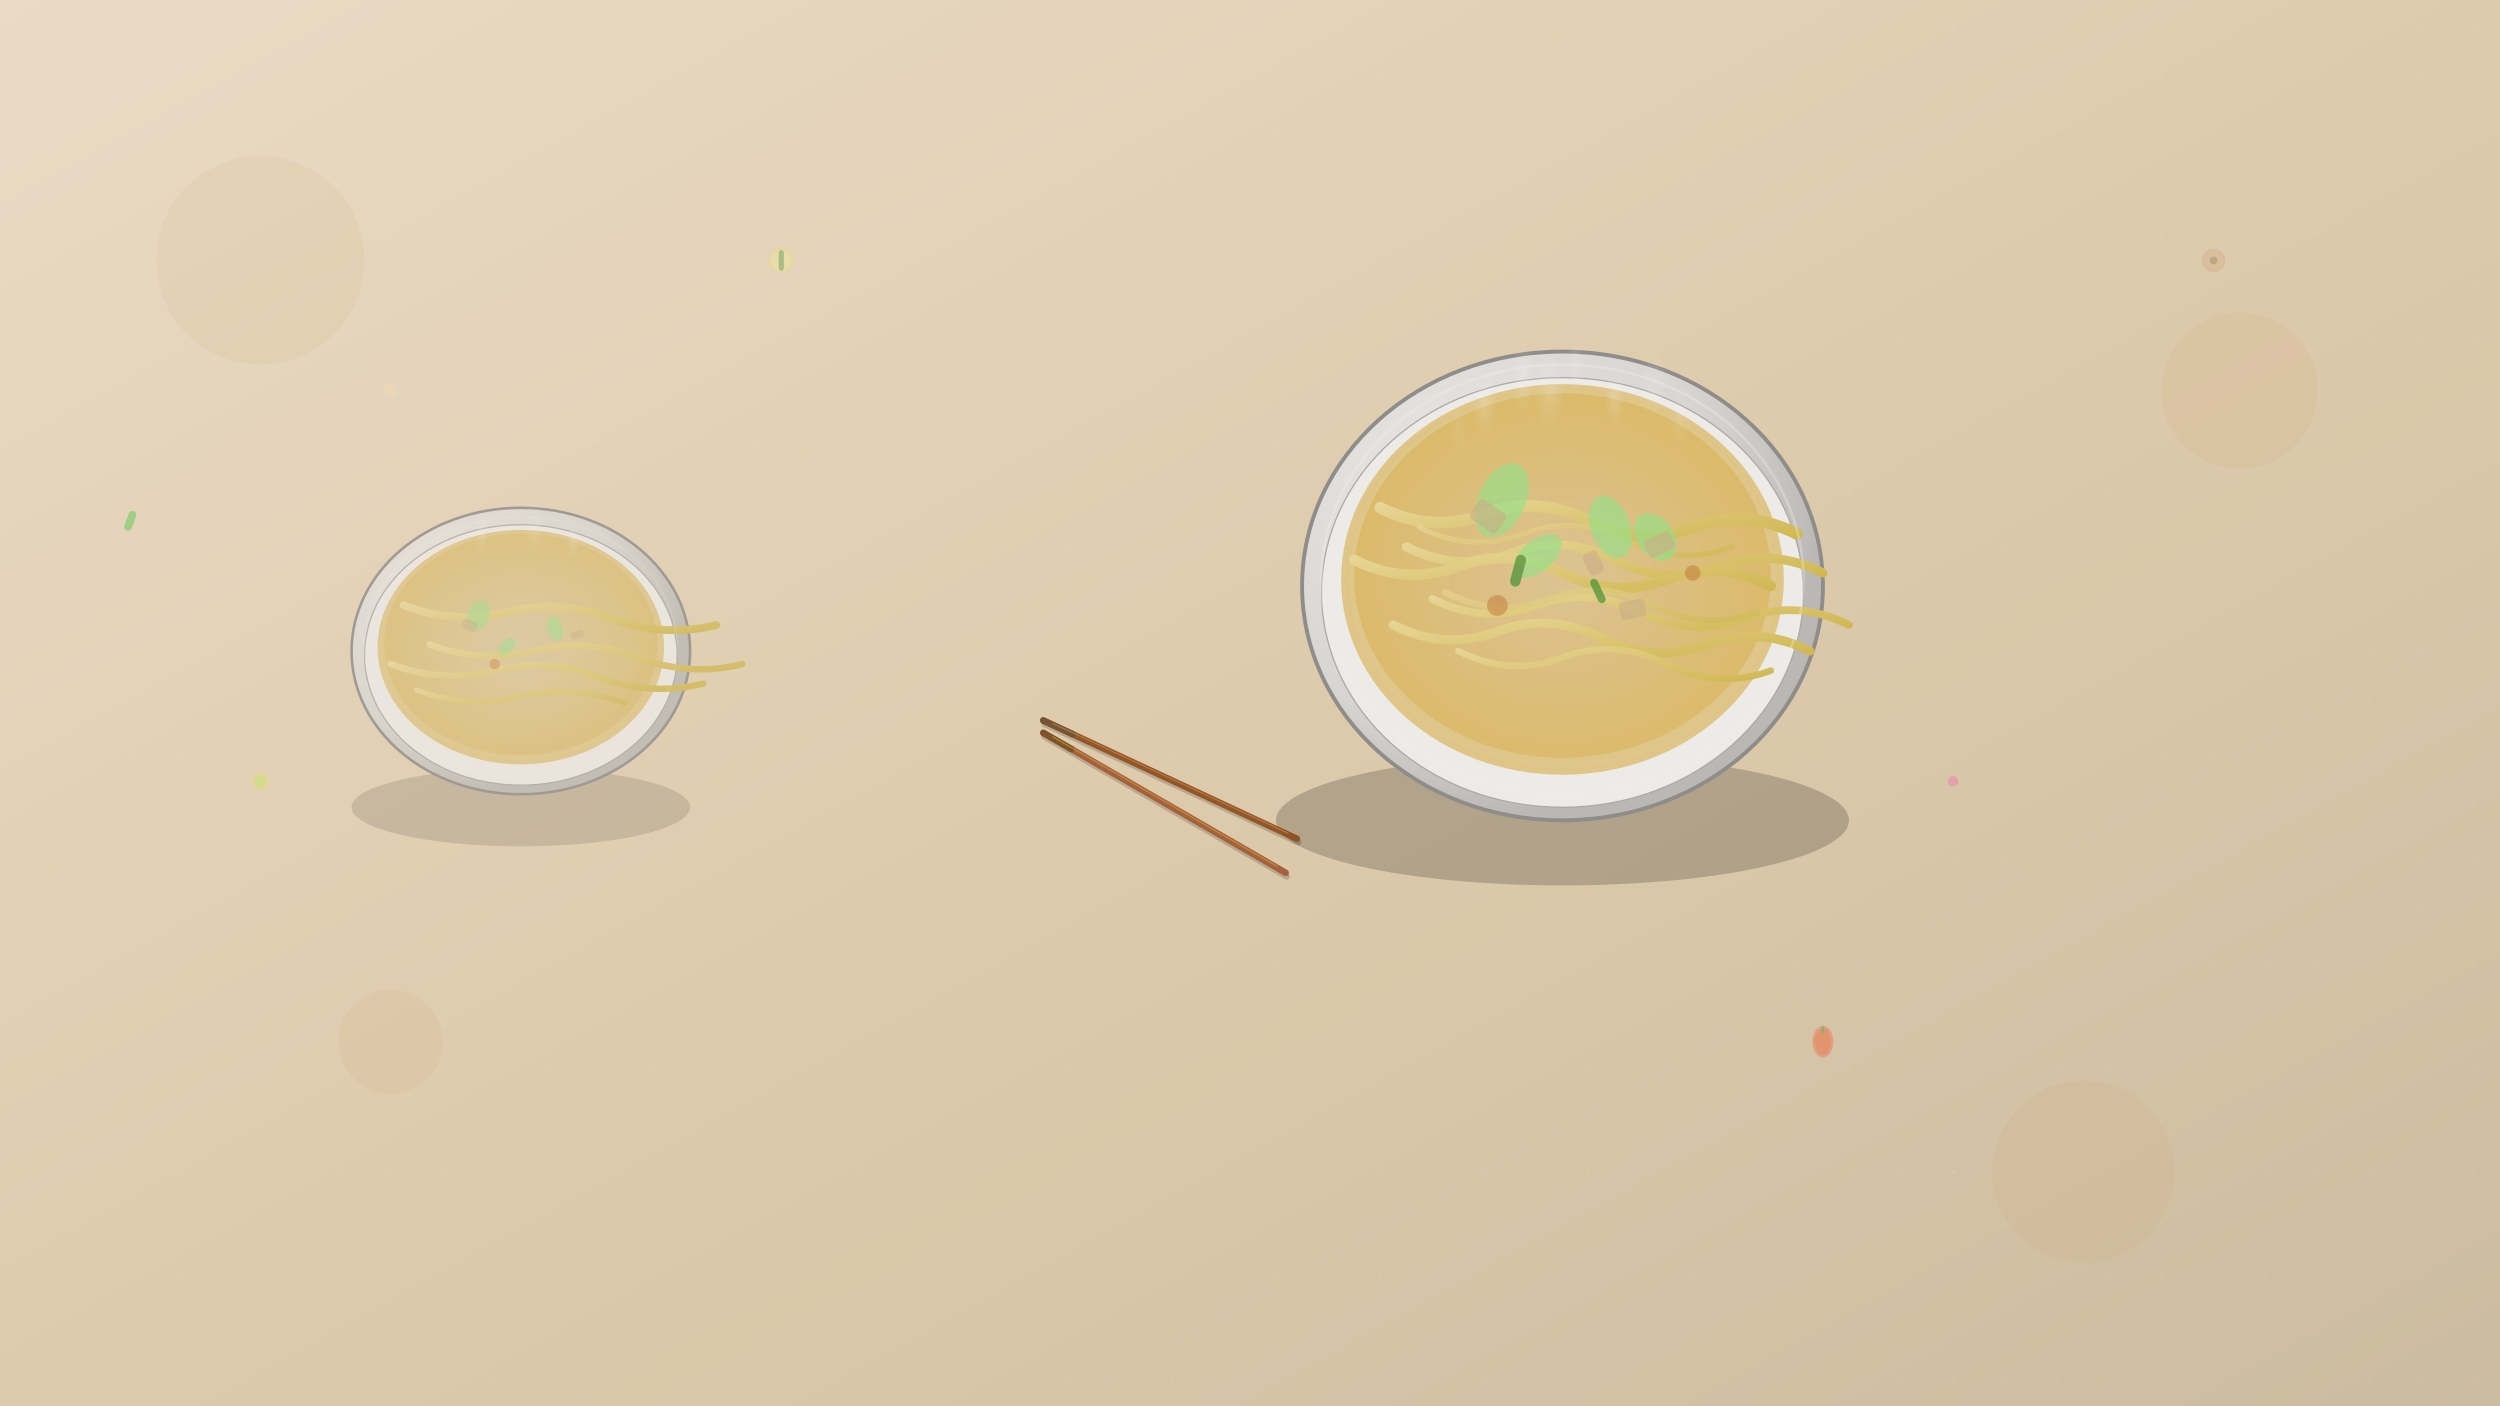 <svg xmlns="http://www.w3.org/2000/svg" viewBox="0 0 1920 1080" width="1920" height="1080">
  <!-- Background gradient -->
  <defs>
    <linearGradient id="bgGradient" x1="0%" y1="0%" x2="100%" y2="100%">
      <stop offset="0%" style="stop-color:#F5E6D3;stop-opacity:1" />
      <stop offset="50%" style="stop-color:#E8D5B7;stop-opacity:1" />
      <stop offset="100%" style="stop-color:#D4C4A8;stop-opacity:1" />
    </linearGradient>
    
    <!-- Steam effect -->
    <radialGradient id="steamGradient" cx="50%" cy="50%" r="50%">
      <stop offset="0%" style="stop-color:#ffffff;stop-opacity:0.3" />
      <stop offset="100%" style="stop-color:#ffffff;stop-opacity:0" />
    </radialGradient>
    
    <!-- Bowl gradient -->
    <radialGradient id="bowlGradient" cx="30%" cy="30%" r="70%">
      <stop offset="0%" style="stop-color:#f5f5f5;stop-opacity:1" />
      <stop offset="70%" style="stop-color:#e0e0e0;stop-opacity:1" />
      <stop offset="100%" style="stop-color:#c0c0c0;stop-opacity:1" />
    </radialGradient>
    
    <!-- Noodle gradient -->
    <linearGradient id="noodleGradient" x1="0%" y1="0%" x2="100%" y2="100%">
      <stop offset="0%" style="stop-color:#f4e4a6;stop-opacity:1" />
      <stop offset="50%" style="stop-color:#e6d078;stop-opacity:1" />
      <stop offset="100%" style="stop-color:#d4bc4a;stop-opacity:1" />
    </linearGradient>
    
    <!-- Broth gradient -->
    <radialGradient id="brothGradient" cx="50%" cy="50%" r="50%">
      <stop offset="0%" style="stop-color:#D2B48C;stop-opacity:0.4" />
      <stop offset="100%" style="stop-color:#DAA520;stop-opacity:0.5" />
    </radialGradient>
  </defs>
  
  <!-- Background -->
  <rect width="1920" height="1080" fill="url(#bgGradient)"/>
  
  <!-- Light pattern overlay -->
  <pattern id="lightPattern" patternUnits="userSpaceOnUse" width="40" height="40">
    <circle cx="20" cy="20" r="1" fill="#FFFFFF" opacity="0.1"/>
  </pattern>
  <rect width="1920" height="1080" fill="url(#lightPattern)"/>
  
  <!-- Decorative pattern -->
  <g opacity="0.1">
    <circle cx="200" cy="200" r="80" fill="#cda45e"/>
    <circle cx="1720" cy="300" r="60" fill="#cda45e"/>
    <circle cx="300" cy="800" r="40" fill="#cda45e"/>
    <circle cx="1600" cy="900" r="70" fill="#cda45e"/>
  </g>
  
  <!-- Main bowl positioned center-right -->
  <g transform="translate(1200, 450)">
    <!-- Bowl shadow -->
    <ellipse cx="0" cy="180" rx="220" ry="50" fill="#000000" opacity="0.2"/>
    
    <!-- Bowl outer rim -->
    <ellipse cx="0" cy="0" rx="200" ry="180" fill="url(#bowlGradient)" stroke="#909090" stroke-width="3"/>
    
    <!-- Bowl inner -->
    <ellipse cx="0" cy="5" rx="185" ry="165" fill="#f8f8f8" stroke="#b0b0b0" stroke-width="1"/>
    
    <!-- Broth with better depth -->
    <ellipse cx="0" cy="-5" rx="170" ry="150" fill="url(#brothGradient)"/>
    <ellipse cx="0" cy="-8" rx="160" ry="140" fill="#DAA520" opacity="0.3"/>
    
    <!-- Enhanced noodles with more realistic curves -->
    <g fill="url(#noodleGradient)">
      <!-- Main noodle strands with better curves -->
      <path d="M-140,-60 Q-100,-40 -60,-55 Q-20,-70 20,-50 Q60,-30 100,-45 Q140,-60 180,-40" stroke="url(#noodleGradient)" stroke-width="9" fill="none" stroke-linecap="round"/>
      <path d="M-120,-30 Q-80,-10 -40,-25 Q0,-40 40,-20 Q80,0 120,-15 Q160,-30 200,-10" stroke="url(#noodleGradient)" stroke-width="7" fill="none" stroke-linecap="round"/>
      <path d="M-160,-20 Q-120,0 -80,-15 Q-40,-30 0,-10 Q40,10 80,-5 Q120,-20 160,0" stroke="url(#noodleGradient)" stroke-width="8" fill="none" stroke-linecap="round"/>
      <path d="M-100,10 Q-60,30 -20,15 Q20,0 60,20 Q100,40 140,25 Q180,10 220,30" stroke="url(#noodleGradient)" stroke-width="6" fill="none" stroke-linecap="round"/>
      <path d="M-130,30 Q-90,50 -50,35 Q-10,20 30,40 Q70,60 110,45 Q150,30 190,50" stroke="url(#noodleGradient)" stroke-width="7" fill="none" stroke-linecap="round"/>
      <path d="M-80,50 Q-40,70 0,55 Q40,40 80,60 Q120,80 160,65" stroke="url(#noodleGradient)" stroke-width="5" fill="none" stroke-linecap="round"/>
      <!-- Additional noodle layers for depth -->
      <path d="M-110,-45 Q-70,-25 -30,-40 Q10,-55 50,-35 Q90,-15 130,-30" stroke="url(#noodleGradient)" stroke-width="4" fill="none" stroke-linecap="round" opacity="0.8"/>
      <path d="M-90,5 Q-50,25 -10,10 Q30,-5 70,15 Q110,35 150,20" stroke="url(#noodleGradient)" stroke-width="5" fill="none" stroke-linecap="round" opacity="0.7"/>
    </g>
    
    <!-- Enhanced vegetables with better shapes -->
    <g fill="#90EE90" opacity="0.6">
      <ellipse cx="-70" cy="-40" rx="18" ry="30" transform="rotate(25)"/>
      <ellipse cx="50" cy="-30" rx="15" ry="25" transform="rotate(-20)"/>
      <ellipse cx="-30" cy="0" rx="12" ry="22" transform="rotate(50)"/>
      <ellipse cx="80" cy="10" rx="14" ry="20" transform="rotate(-35)"/>
      <!-- Green onion pieces -->
      <rect x="-40" y="-15" width="8" height="25" rx="4" fill="#228B22" transform="rotate(15)"/>
      <rect x="20" y="5" width="6" height="20" rx="3" fill="#228B22" transform="rotate(-25)"/>
    </g>
    
    <!-- Enhanced meat pieces -->
    <g fill="#D2B48C" opacity="0.6">
      <rect x="-90" y="-20" width="25" height="18" rx="4" transform="rotate(35)"/>
      <rect x="70" y="-5" width="22" height="15" rx="3" transform="rotate(-25)"/>
      <rect x="-15" y="-35" width="18" height="12" rx="3" transform="rotate(65)"/>
      <rect x="40" y="20" width="20" height="14" rx="3" transform="rotate(-10)"/>
      <!-- Additional smaller pieces -->
      <circle cx="-50" cy="15" r="8" fill="#CD853F"/>
      <circle cx="100" cy="-10" r="6" fill="#CD853F"/>
    </g>
    
    <!-- Enhanced steam effects -->
    <g opacity="0.7">
      <ellipse cx="-60" cy="-140" rx="10" ry="25" fill="url(#steamGradient)"/>
      <ellipse cx="-10" cy="-150" rx="12" ry="30" fill="url(#steamGradient)"/>
      <ellipse cx="40" cy="-145" rx="8" ry="22" fill="url(#steamGradient)"/>
      <ellipse cx="-30" cy="-160" rx="9" ry="28" fill="url(#steamGradient)"/>
      <ellipse cx="70" cy="-155" rx="11" ry="25" fill="url(#steamGradient)"/>
      <ellipse cx="10" cy="-170" rx="7" ry="20" fill="url(#steamGradient)"/>
      <!-- Additional steam wisps -->
      <ellipse cx="-80" cy="-120" rx="6" ry="18" fill="url(#steamGradient)" opacity="0.5"/>
      <ellipse cx="90" cy="-130" rx="8" ry="22" fill="url(#steamGradient)" opacity="0.6"/>
    </g>
    
    <!-- Bowl rim highlight -->
    <ellipse cx="0" cy="-5" rx="185" ry="165" fill="none" stroke="#ffffff" stroke-width="2" opacity="0.3"/>
  </g>
  
  <!-- Secondary smaller bowl on the left -->
  <g transform="translate(400, 500)" opacity="0.8">
    <!-- Bowl shadow -->
    <ellipse cx="0" cy="120" rx="130" ry="30" fill="#000000" opacity="0.15"/>
    
    <!-- Bowl outer -->
    <ellipse cx="0" cy="0" rx="130" ry="110" fill="url(#bowlGradient)" stroke="#909090" stroke-width="2"/>
    
    <!-- Bowl inner -->
    <ellipse cx="0" cy="3" rx="120" ry="100" fill="#f8f8f8" stroke="#b0b0b0" stroke-width="1"/>
    
    <!-- Broth with depth -->
    <ellipse cx="0" cy="-3" rx="110" ry="90" fill="url(#brothGradient)"/>
    <ellipse cx="0" cy="-5" rx="105" ry="85" fill="#DAA520" opacity="0.2"/>
    
    <!-- Enhanced noodles -->
    <g fill="url(#noodleGradient)">
      <path d="M-90,-35 Q-50,-20 -10,-30 Q30,-40 70,-25 Q110,-10 150,-20" stroke="url(#noodleGradient)" stroke-width="6" fill="none" stroke-linecap="round"/>
      <path d="M-70,-5 Q-30,10 10,0 Q50,-10 90,5 Q130,20 170,10" stroke="url(#noodleGradient)" stroke-width="5" fill="none" stroke-linecap="round"/>
      <path d="M-100,10 Q-60,25 -20,15 Q20,5 60,20 Q100,35 140,25" stroke="url(#noodleGradient)" stroke-width="5" fill="none" stroke-linecap="round"/>
      <path d="M-80,30 Q-40,45 0,35 Q40,25 80,40" stroke="url(#noodleGradient)" stroke-width="4" fill="none" stroke-linecap="round"/>
    </g>
    
    <!-- Small vegetables -->
    <g fill="#90EE90" opacity="0.5">
      <ellipse cx="-40" cy="-15" rx="8" ry="12" transform="rotate(20)"/>
      <ellipse cx="30" cy="-10" rx="6" ry="10" transform="rotate(-15)"/>
      <ellipse cx="-10" cy="5" rx="5" ry="8" transform="rotate(45)"/>
    </g>
    
    <!-- Small meat pieces -->
    <g fill="#D2B48C" opacity="0.5">
      <rect x="-50" y="-5" width="12" height="8" rx="2" transform="rotate(25)"/>
      <rect x="40" y="0" width="10" height="6" rx="2" transform="rotate(-20)"/>
      <circle cx="-20" cy="10" r="4" fill="#CD853F"/>
    </g>
    
    <!-- Enhanced steam -->
    <g opacity="0.6">
      <ellipse cx="-30" cy="-90" rx="6" ry="18" fill="url(#steamGradient)"/>
      <ellipse cx="10" cy="-95" rx="7" ry="20" fill="url(#steamGradient)"/>
      <ellipse cx="40" cy="-85" rx="5" ry="15" fill="url(#steamGradient)"/>
      <ellipse cx="-10" cy="-100" rx="4" ry="12" fill="url(#steamGradient)" opacity="0.4"/>
    </g>
    
    <!-- Bowl rim highlight -->
    <ellipse cx="0" cy="-3" rx="120" ry="100" fill="none" stroke="#ffffff" stroke-width="1" opacity="0.2"/>
  </g>
  
  <!-- Enhanced Chopsticks -->
  <g transform="translate(800, 550)" opacity="0.9">
    <!-- Chopstick shadows -->
    <rect x="2" y="2" width="220" height="5" rx="2.5" fill="#000000" opacity="0.2" transform="rotate(25)"/>
    <rect x="7" y="10" width="220" height="5" rx="2.5" fill="#000000" opacity="0.2" transform="rotate(30)"/>
    
    <!-- Main chopsticks -->
    <rect x="0" y="0" width="220" height="5" rx="2.5" fill="#8b4513" transform="rotate(25)"/>
    <rect x="5" y="8" width="220" height="5" rx="2.5" fill="#a0522d" transform="rotate(30)"/>
    
    <!-- Chopstick tips (darker) -->
    <rect x="0" y="0" width="30" height="5" rx="2.5" fill="#654321" transform="rotate(25)"/>
    <rect x="5" y="8" width="30" height="5" rx="2.5" fill="#704214" transform="rotate(30)"/>
    
    <!-- Chopstick highlights -->
    <rect x="10" y="1" width="200" height="1" rx="0.5" fill="#cd853f" opacity="0.6" transform="rotate(25)"/>
    <rect x="15" y="9" width="200" height="1" rx="0.5" fill="#daa520" opacity="0.6" transform="rotate(30)"/>
  </g>
  
  <!-- Enhanced Decorative elements -->
  <g opacity="0.4">
    <!-- Scattered ingredients with better details -->
    <g transform="translate(600, 200)">
      <circle cx="0" cy="0" r="10" fill="#F0E68C"/> <!-- Green onion -->
      <circle cx="0" cy="0" r="8" fill="#FFFF99" opacity="0.7"/>
      <rect x="-2" y="-8" width="4" height="16" rx="2" fill="#228B22" opacity="0.8"/>
    </g>
    
    <g transform="translate(1400, 800)">
      <ellipse cx="0" cy="0" rx="8" ry="12" fill="#FF6347"/> <!-- Chili -->
      <ellipse cx="0" cy="0" rx="6" ry="10" fill="#FF4500" opacity="0.8"/>
      <rect x="-1" y="-12" width="2" height="6" rx="1" fill="#228B22"/>
    </g>
    
    <g transform="translate(200, 600)">
      <circle cx="0" cy="0" r="7" fill="#F0E68C"/> <!-- Vegetable -->
      <circle cx="0" cy="0" r="5" fill="#ADFF2F" opacity="0.7"/>
    </g>
    
    <g transform="translate(1700, 200)">
      <circle cx="0" cy="0" r="9" fill="#D2B48C"/> <!-- Spice -->
      <circle cx="0" cy="0" r="7" fill="#DEB887" opacity="0.8"/>
      <circle cx="0" cy="0" r="3" fill="#8B7355"/>
    </g>
    
    <!-- Additional scattered elements -->
    <g transform="translate(300, 300)">
      <ellipse cx="0" cy="0" rx="6" ry="4" fill="#FFE4B5" transform="rotate(45)"/> <!-- Garlic -->
    </g>
    
    <g transform="translate(1500, 600)">
      <circle cx="0" cy="0" r="4" fill="#FF69B4"/> <!-- Small spice -->
    </g>
    
    <g transform="translate(100, 400)">
      <rect x="-3" y="-8" width="6" height="16" rx="3" fill="#32CD32" transform="rotate(20)"/> <!-- Green onion piece -->
    </g>
  </g>
  
  <!-- Subtle overlay for text readability -->
  <rect width="1920" height="1080" fill="#8B7355" opacity="0.1"/>
</svg>